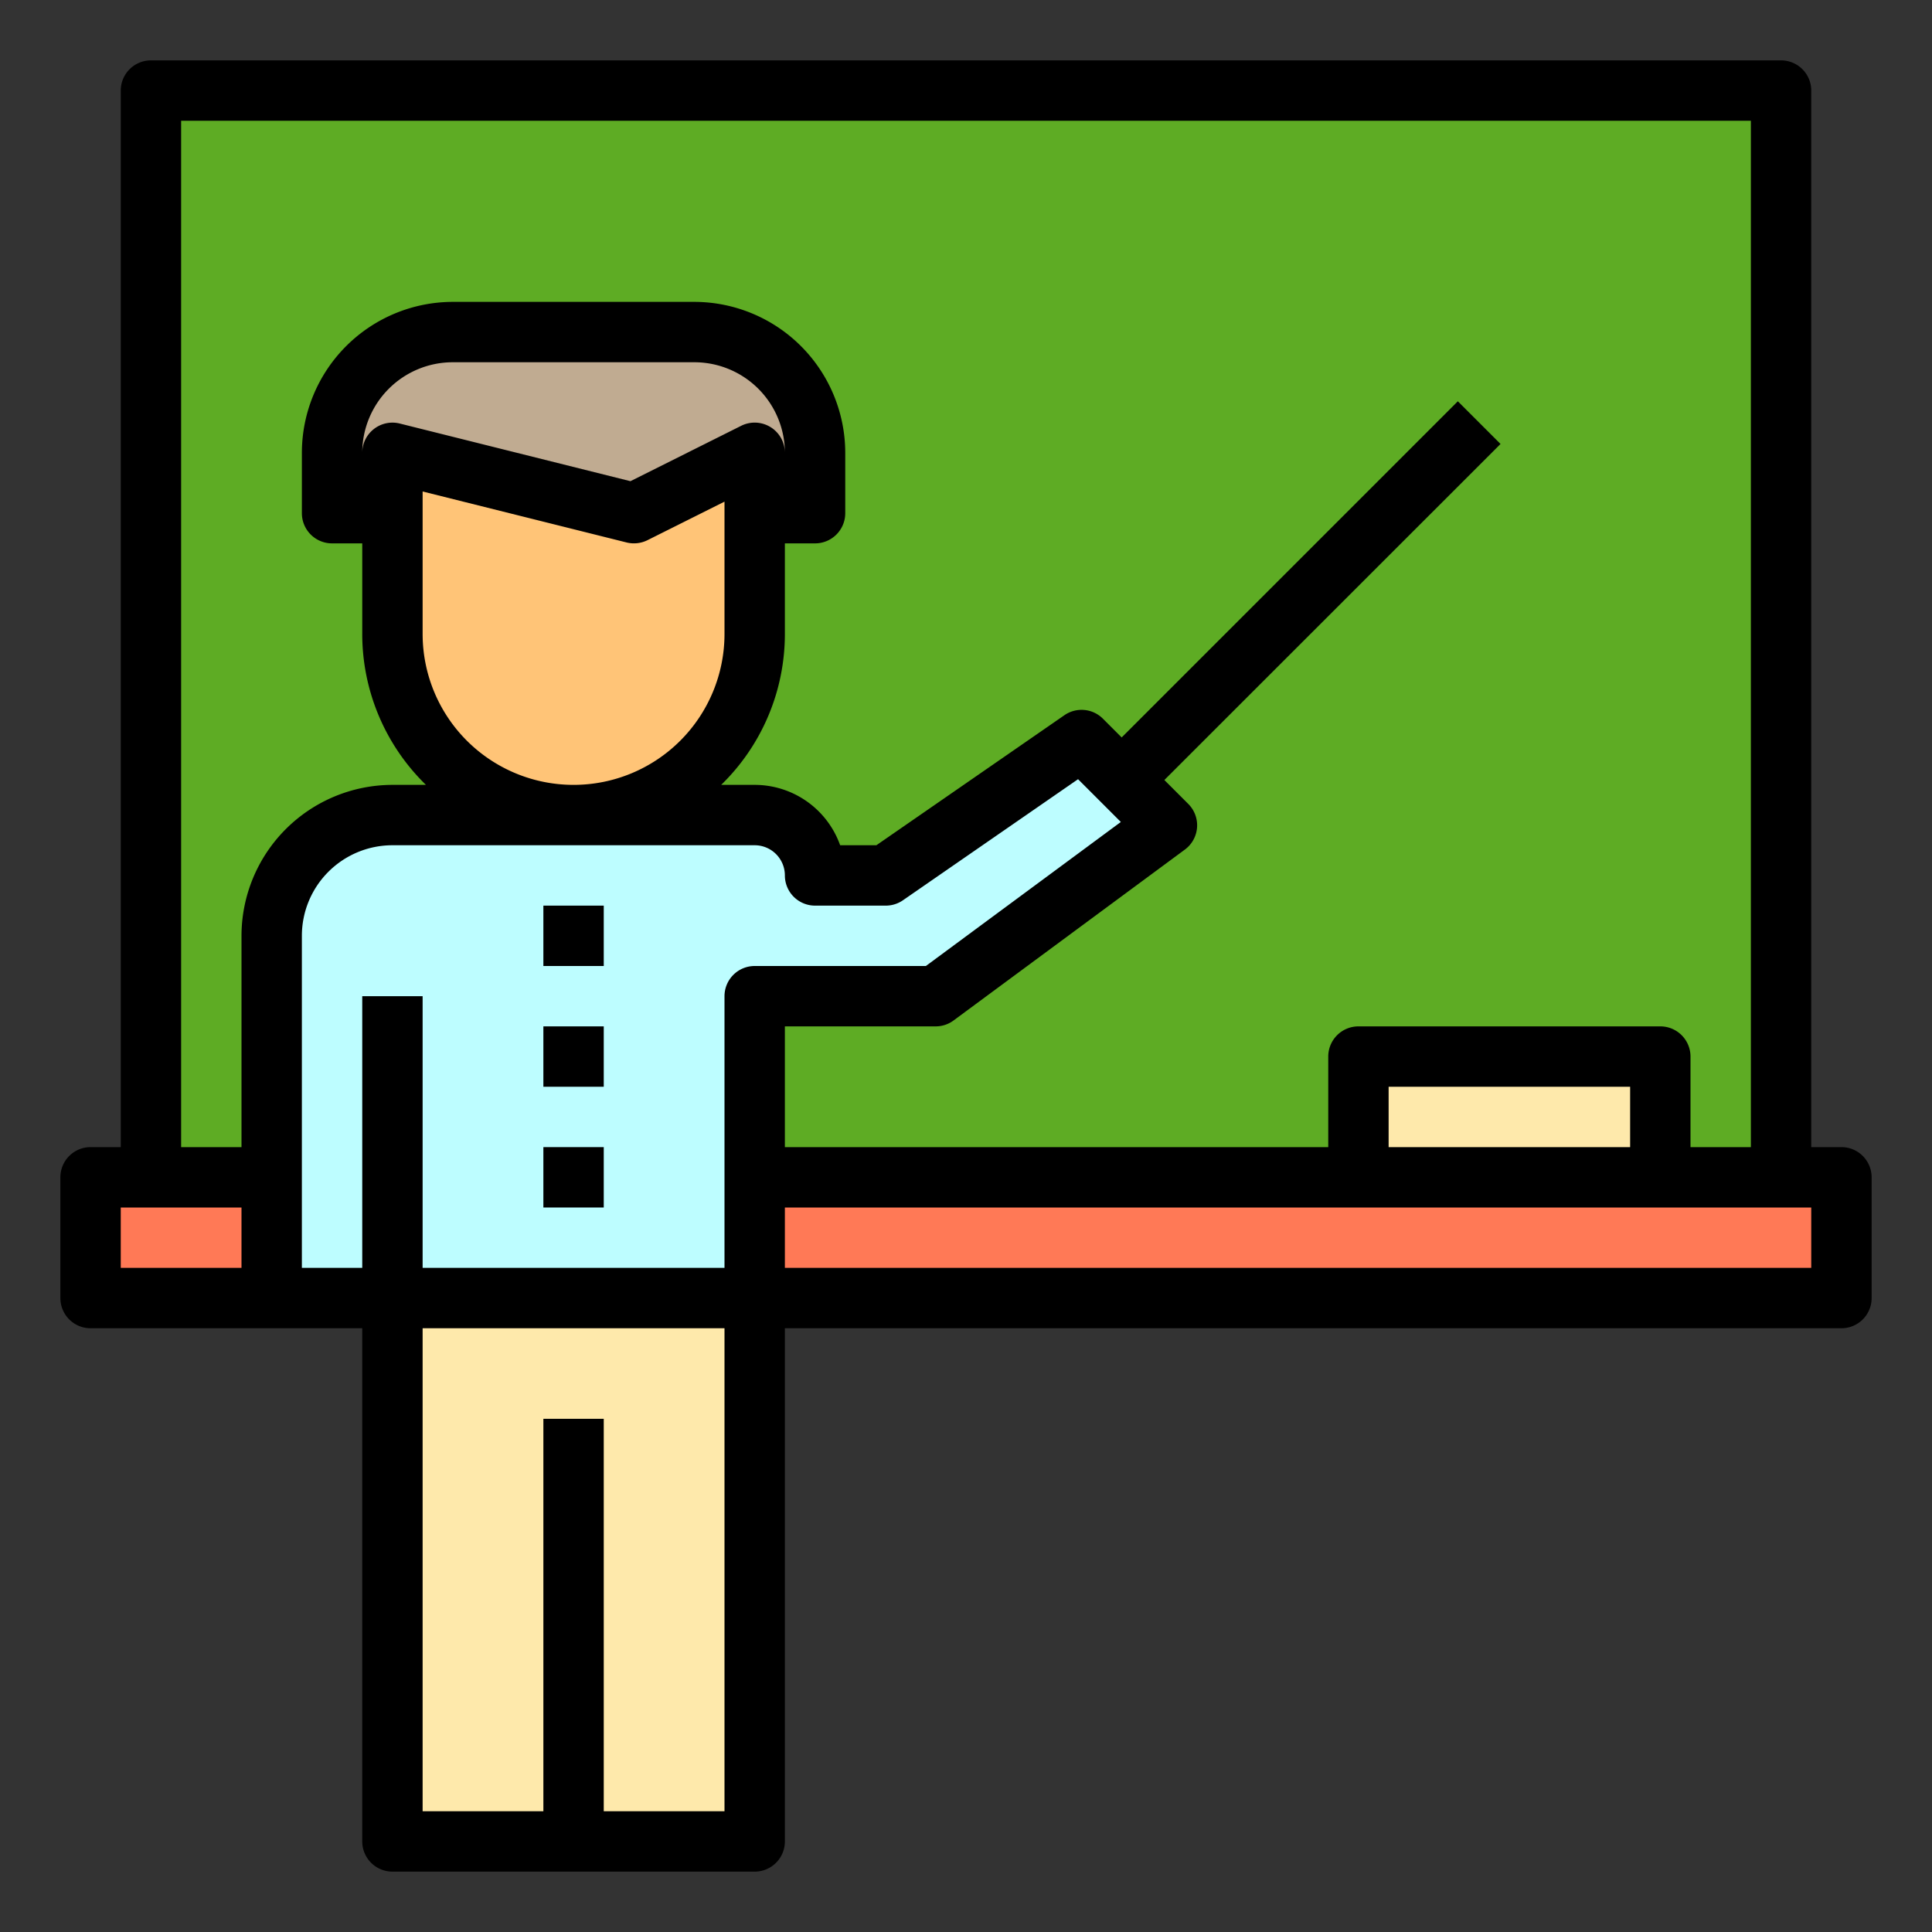 <svg height="512" viewBox="0 0 64 64" width="512" xmlns="http://www.w3.org/2000/svg"><rect x="0" y="0" width="64" height="64" fill="#333333" stroke="none"/><g id="Teacher-2" data-name="Teacher"><path d="m3 39h58v4h-58z" fill="#ff7956"/><path d="m5 3h54v36h-54z" fill="#5eac24"/><path d="m45 35h10v4h-10z" fill="#fee9ab"/><path d="m13 43h-4v-12a4 4 0 0 1 4-4h12a2.006 2.006 0 0 1 2 2h2.34l6.49-4.49 1.33 1.33 1.5 1.5-7.66 5.66h-6v10z" fill="#bdfdff"/><path d="m27 15v2h-2v-2l-4 2-8-2v2h-2v-2a4 4 0 0 1 4-4h8a4 4 0 0 1 4 4z" fill="#c0ab91"/><path d="m19 61h-6v-18h12v18z" fill="#fee9ab"/><path d="m25 17v4a6 6 0 0 1 -12 0v-6l8 2 4-2z" fill="#ffc477"/><path d="m61 38h-1v-35a1 1 0 0 0 -1-1h-54a1 1 0 0 0 -1 1v35h-1a1 1 0 0 0 -1 1v4a1 1 0 0 0 1 1h9v17a1 1 0 0 0 1 1h12a1 1 0 0 0 1-1v-17h35a1 1 0 0 0 1-1v-4a1 1 0 0 0 -1-1zm-55-34h52v34h-2v-3a1 1 0 0 0 -1-1h-10a1 1 0 0 0 -1 1v3h-18v-4h5a.993.993 0 0 0 .594-.2l7.657-5.657a1 1 0 0 0 .113-1.511l-.793-.793 11.136-11.132-1.414-1.414-11.136 11.136-.621-.621a1 1 0 0 0 -1.276-.116l-6.229 4.308h-1.2a3.006 3.006 0 0 0 -2.831-2h-1.11a6.977 6.977 0 0 0 2.11-5v-3h1a1 1 0 0 0 1-1v-2a5.006 5.006 0 0 0 -5-5h-8a5.006 5.006 0 0 0 -5 5v2a1 1 0 0 0 1 1h1v3a6.977 6.977 0 0 0 2.11 5h-1.11a5.006 5.006 0 0 0 -5 5v7h-2zm48 34h-8v-2h8zm-40 4v-9h-2v9h-2v-11a3 3 0 0 1 3-3h12a1 1 0 0 1 1 1 1 1 0 0 0 1 1h2.343a1 1 0 0 0 .569-.178l5.8-4.01 1.417 1.417-6.458 4.771h-5.671a1 1 0 0 0 -1 1v9zm0-21v-4.719l6.757 1.689a1.011 1.011 0 0 0 .69-.075l2.553-1.277v4.382a5 5 0 0 1 -10 0zm-1.615-6.788a1 1 0 0 0 -.385.788 3 3 0 0 1 3-3h8a3 3 0 0 1 3 3 1 1 0 0 0 -1.447-.895l-3.669 1.835-7.641-1.91a1 1 0 0 0 -.858.182zm-8.385 25.788h4v2h-4zm20 20h-4v-13h-2v13h-4v-16h10zm36-18h-34v-2h34z"/><path d="m18 30h2v2h-2z"/><path d="m18 34h2v2h-2z"/><path d="m18 38h2v2h-2z"/></g></svg>